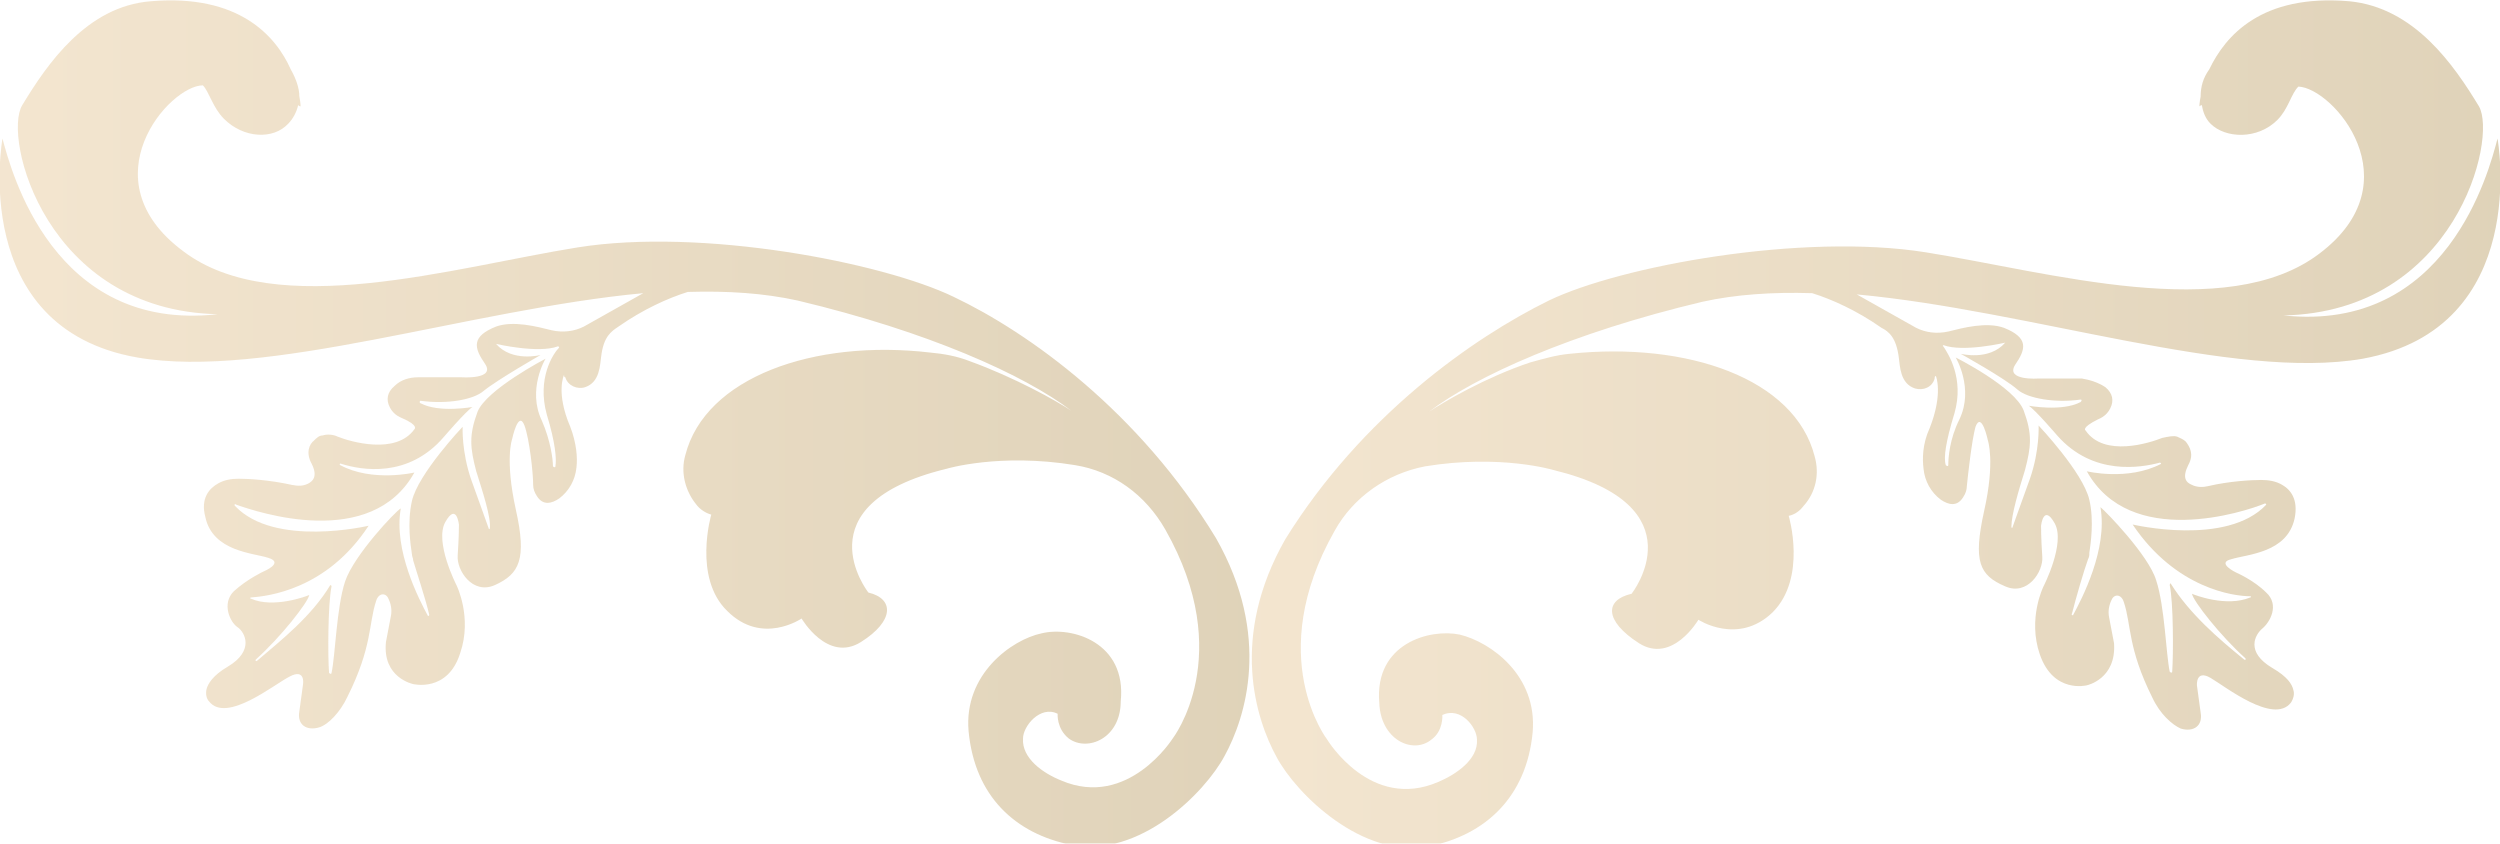 <?xml version="1.0" encoding="utf-8"?>
<!-- Generator: Adobe Illustrator 19.2.0, SVG Export Plug-In . SVG Version: 6.00 Build 0)  -->
<svg version="1.1" id="Layer_1" xmlns="http://www.w3.org/2000/svg" xmlns:xlink="http://www.w3.org/1999/xlink" x="0px" y="0px"
	 viewBox="0 0 202.1 68.2" style="enable-background:new 0 0 202.1 68.2;" xml:space="preserve">
<style type="text/css">
	.st0{opacity:0.4;}
	.st1{fill:url(#SVGID_1_);}
	.st2{fill:url(#SVGID_2_);}
	.st3{fill:#E2BF89;}
</style>
<g class="st0">
	<linearGradient id="SVGID_1_" gradientUnits="userSpaceOnUse" x1="101.072" y1="34.115" x2="202.115" y2="34.115">
		<stop  offset="0" style="stop-color:#E2BF89"/>
		<stop  offset="1" style="stop-color:#B09050"/>
	</linearGradient>
	<path class="st1" d="M201.9,11.2c-0.7,2.7-4.1,15.7-17.3,14.3c13.9-0.3,17.3-14.3,15.8-16.9c-2-3.3-5.2-8-10.5-8.5
		c-7.1-0.6-10,2.8-11.3,5.5c-0.5,0.7-0.7,1.4-0.7,2.2c-0.1,0.5-0.1,0.8-0.1,0.8s0.1-0.1,0.2-0.1c0.1,0.6,0.3,1.1,0.7,1.5
		c1.2,1.2,3.8,1.3,5.4-0.3c0.9-0.9,1.1-2.1,1.7-2.7c0,0,0,0,0,0c2.8,0.1,9.4,7.7,1.7,13.5c-7.5,5.7-21.8,1.5-31.8-0.1
		c-10-1.6-24.7,1.1-30.5,3.9c-6.1,3-15.1,9.3-21.3,19.3c-4.5,7.9-2.4,14.5-0.7,17.6c1.6,3,7,8.3,12.4,7.2c4.4-0.9,7.8-3.9,8.3-9.2
		c0.4-4.6-3.4-7.3-5.9-7.9c-2.4-0.5-6.9,0.7-6.5,5.5c0.1,3,2.7,4.2,4.2,3c1-0.7,0.9-2,0.9-2c1.5-0.7,2.8,1,2.8,2
		c0.1,1.6-1.7,2.8-3.1,3.4c-5.5,2.4-9-3.4-9-3.4s-5.2-6.7,0.6-16.9c1.5-2.7,4.2-4.6,7.3-5.2c6.1-1,10.4,0.3,10.4,0.3
		c11.9,2.9,6.3,10,6.3,10c-2.2,0.5-2.2,2.2,0.6,4c2.7,1.7,4.8-1.9,4.8-1.9s3.2,2.1,6-0.6c2.8-2.8,1.3-7.8,1.3-7.8
		c0.5-0.1,0.9-0.4,1.2-0.8c1-1.1,1.3-2.6,0.9-4c-1.6-6.3-10.3-9.3-19.8-8.3c-1.1,0.1-2.1,0.4-3.2,0.7c-3.6,1.2-7,3.2-8.2,4
		c3.8-2.9,11.6-6.4,22.1-8.9c2.7-0.6,5.7-0.8,8.9-0.7c1.6,0.5,3.6,1.4,5.6,2.8c0.6,0.3,1.2,0.8,1.4,2.4c0.1,0.7,0.1,2.1,1.3,2.5
		c0.7,0.2,1.4-0.1,1.6-0.8c0-0.1,0-0.2,0.1-0.2c0,0,0.6,1.4-0.5,4.2c-0.6,1.3-0.6,2.5-0.5,3.3c0.1,1,0.6,1.9,1.4,2.5
		c0.6,0.4,1.3,0.6,1.8-0.2c0.2-0.3,0.3-0.6,0.3-0.9c0.1-1,0.4-3.7,0.7-4.8c0.5-1.3,1,1.1,1,1.1s0.6,1.7-0.3,5.7
		c-0.9,4.1-0.4,5.2,1.7,6.1c1.8,0.8,3.1-1.2,3-2.4c-0.1-1.4-0.1-2.5-0.1-2.5s0.2-1.8,1.1-0.2c0.9,1.6-0.9,5.1-0.9,5.1
		s-1.3,2.6-0.3,5.5c1.1,3.2,3.8,2.5,3.8,2.5s2.4-0.5,2.2-3.4l-0.4-2.1c-0.1-0.5,0-1,0.2-1.4c0.2-0.5,0.8-0.5,1,0.2
		c0.6,1.8,0.3,3.7,2.3,7.7c0.6,1.3,1.6,2.2,2.3,2.5c1,0.3,1.8-0.2,1.6-1.3l-0.3-2.2c0,0-0.1-1.3,1.1-0.6c1.2,0.7,5.1,3.8,6.5,2
		c0.2-0.3,0.3-0.7,0.2-1c-0.1-0.5-0.5-1.1-1.7-1.8c-2.2-1.3-1.4-2.7-0.8-3.2s1.4-1.9,0.3-2.9c-1-1-2.4-1.6-2.4-1.6s-1.7-0.8-0.4-1.1
		c1.3-0.4,4.5-0.5,5.1-3.3c0.3-1.5-0.3-2.3-1-2.7c-0.5-0.3-1.1-0.4-1.7-0.4c-0.8,0-2.6,0.1-4.3,0.5c-0.4,0.1-0.9,0.1-1.3-0.1
		c-0.5-0.2-0.8-0.6-0.3-1.6c0.5-0.9,0.1-1.5-0.2-1.9c-0.2-0.2-0.5-0.3-0.7-0.4c-0.3-0.1-0.7,0-1.2,0.1c-1,0.4-4.7,1.6-6.2-0.6
		c0,0-0.4-0.2,1-0.9c0.5-0.2,0.8-0.5,1-0.9c0.3-0.6,0.2-1.2-0.4-1.7c-0.6-0.4-1.3-0.6-1.9-0.7l-3.5,0c0,0-2.7,0.2-1.9-1.1
		c0.9-1.3,1.1-2.2-0.9-3c-1.4-0.5-3.3,0-4.5,0.3c-0.9,0.2-1.8,0.1-2.6-0.3l-4.8-2.7c14.1,1.3,30.5,7,40.9,5.2
		C204.7,26.5,201.9,11.2,201.9,11.2z M157.1,27.9c1.6,0.6,5-0.2,5-0.2c-1.3,1.5-3.6,0.9-3.6,0.9s3.6,2,4.6,2.9
		c0.8,0.7,3,1.1,5.1,0.8c0.1,0,0.1,0.1,0,0.2c-1.5,0.8-4.2,0.3-4.2,0.3c0.5,0.3,2.3,2.4,2.3,2.4c2.9,3.3,6.8,2.6,8.3,2.2
		c0.1,0,0.1,0.1,0.1,0.1c-2.7,1.4-6,0.6-6,0.6c3.5,6.3,12.7,3.3,14.4,2.6c0.1,0,0.1,0.1,0.1,0.1c-3.2,3.4-10.8,1.6-10.8,1.6
		c3.5,5.2,8.2,5.8,9.5,5.8c0.1,0,0.1,0.1,0,0.1c-1.9,0.8-4.5-0.2-4.7-0.3c0.1,0.6,2.3,3.4,4.3,5.2c0.1,0.1,0,0.2-0.1,0.1
		c-2.1-1.7-4.4-3.7-5.9-6.1c0-0.1-0.1,0-0.1,0.1c0.3,1.4,0.3,5.6,0.2,7c0,0.1-0.1,0.1-0.2,0c-0.3-1.4-0.4-5.3-1.1-7.4
		c-0.6-2-4.1-5.6-4.5-5.9c0.6,3.4-1.5,7.4-2.2,8.7c0,0.1-0.2,0-0.1-0.1c0.3-1.2,1-3.6,1.3-4.4c0.1-0.2,0.1-0.3,0.1-0.5
		c0.1-0.7,0.4-2.6,0-4.3c-0.5-2.2-4.1-6-4.1-6s0.1,2-0.7,4.3c-0.6,1.7-1.2,3.3-1.4,3.9c0,0.1-0.1,0.1-0.1,0c0-1,0.6-3,1.1-4.6
		c0.5-1.9,0.6-2.9-0.1-4.8c-0.7-1.9-5.5-4.3-5.5-4.3s1.5,2.5,0.3,5c-0.8,1.6-0.9,3.1-0.9,3.7c0,0.1-0.1,0.1-0.2,0
		c-0.2-0.6,0-1.9,0.7-4.2c0.8-2.8-0.5-4.8-0.9-5.4C157,28,157.1,27.9,157.1,27.9z"/>
	<linearGradient id="SVGID_2_" gradientUnits="userSpaceOnUse" x1="0" y1="34.102" x2="101.072" y2="34.102">
		<stop  offset="0" style="stop-color:#E2BF89"/>
		<stop  offset="1" style="stop-color:#B09050"/>
	</linearGradient>
	<path class="st2" d="M77.1,24c-5.8-2.8-20.4-5.6-30.4-4c-10,1.6-24.4,6-31.9,0.3C7,14.5,13.7,6.9,16.4,6.9c0,0,0,0,0,0
		c0.5,0.5,0.8,1.8,1.7,2.7c1.6,1.6,4,1.7,5.2,0.4c0.4-0.4,0.7-1,0.8-1.5c0.1,0.1,0.2,0.1,0.2,0.1s0-0.3-0.1-0.8
		c0-0.7-0.3-1.5-0.7-2.2c-1.2-2.7-4.2-6.1-11.3-5.5C7,0.5,3.8,5.2,1.8,8.5c-1.6,2.6,1.9,16.6,15.8,16.9C4.3,26.9,0.9,13.8,0.2,11.2
		c0,0-2.8,15.3,10.9,17.7C21.5,30.7,38,25,52,23.7l-4.8,2.7c-0.8,0.4-1.7,0.5-2.6,0.3c-1.2-0.3-3.1-0.8-4.5-0.3
		c-2,0.8-1.8,1.7-0.9,3c0.9,1.3-1.9,1.1-1.9,1.1l-3.5,0c-0.7,0-1.4,0.2-1.9,0.7c-0.6,0.5-0.7,1.1-0.4,1.7c0.2,0.4,0.5,0.7,1,0.9
		c1.4,0.6,1,0.9,1,0.9c-1.5,2.1-5.2,1-6.2,0.6c-0.4-0.2-0.9-0.2-1.2-0.1c-0.3,0-0.5,0.2-0.7,0.4c-0.4,0.3-0.7,1-0.2,1.9
		c0.5,1,0.1,1.4-0.3,1.6c-0.4,0.2-0.8,0.2-1.3,0.1c-1.8-0.4-3.5-0.5-4.3-0.5c-0.6,0-1.2,0.1-1.7,0.4c-0.7,0.4-1.4,1.2-1,2.7
		c0.6,2.8,3.9,2.9,5.1,3.3c1.3,0.4-0.4,1.1-0.4,1.1s-1.3,0.6-2.4,1.6c-1,1-0.3,2.5,0.3,2.9s1.4,1.9-0.8,3.2
		c-1.2,0.7-1.6,1.4-1.7,1.8c-0.1,0.4,0,0.8,0.2,1c1.4,1.8,5.3-1.4,6.5-2c1.3-0.7,1.1,0.6,1.1,0.6l-0.3,2.2c-0.2,1.1,0.6,1.6,1.6,1.3
		c0.7-0.2,1.7-1.2,2.3-2.5c2-4,1.7-5.9,2.3-7.7c0.2-0.7,0.8-0.7,1-0.2c0.2,0.4,0.3,0.9,0.2,1.4l-0.4,2.1c-0.3,2.9,2.2,3.4,2.2,3.4
		s2.8,0.7,3.8-2.5c1-2.9-0.3-5.5-0.3-5.5s-1.8-3.5-0.9-5.1c0.9-1.6,1.1,0.2,1.1,0.2s0,1.1-0.1,2.5c-0.1,1.2,1.2,3.2,3,2.4
		c2-0.9,2.6-2.1,1.7-6.1c-0.9-4.1-0.3-5.7-0.3-5.7s0.5-2.4,1-1.1c0.4,1.1,0.7,3.8,0.7,4.8c0,0.3,0.1,0.6,0.3,0.9
		c0.5,0.8,1.2,0.6,1.8,0.2c0.8-0.6,1.3-1.5,1.4-2.5c0.1-0.8,0-2-0.5-3.3c-1.2-2.8-0.5-4.2-0.5-4.2c0,0.1,0,0.2,0.1,0.2
		c0.2,0.7,1,1,1.6,0.8c1.2-0.4,1.2-1.8,1.3-2.5c0.2-1.6,0.8-2,1.4-2.4c2-1.4,4-2.3,5.6-2.8c3.2-0.1,6.2,0.1,8.9,0.7
		c10.5,2.5,18.3,6,22.1,8.9c-1.2-0.8-4.6-2.7-8.2-4c-1-0.4-2.1-0.6-3.2-0.7c-9.4-1.1-18.2,2-19.8,8.3c-0.4,1.4,0,2.9,0.9,4
		c0.3,0.4,0.8,0.7,1.2,0.8c0,0-1.5,5.1,1.3,7.8c2.8,2.8,6,0.6,6,0.6s2.1,3.6,4.8,1.9c2.7-1.7,2.7-3.5,0.6-4c0,0-5.6-7.1,6.3-10
		c0,0,4.3-1.3,10.4-0.3c3.1,0.5,5.7,2.4,7.3,5.2c5.8,10.2,0.6,16.9,0.6,16.9s-3.6,5.7-9,3.4c-1.5-0.6-3.2-1.8-3.1-3.4
		c0-1,1.4-2.7,2.8-2c0,0-0.1,1.2,0.9,2c1.5,1.1,4.2,0,4.2-3c0.5-4.8-4-6.1-6.4-5.5c-2.4,0.5-6.3,3.3-5.9,7.9
		c0.5,5.3,3.8,8.3,8.3,9.2c5.5,1.1,10.8-4.2,12.4-7.2c1.7-3.1,3.8-9.7-0.7-17.6C92.1,33.3,83.2,26.9,77.1,24z M44.2,33.5
		c0.7,2.3,0.8,3.6,0.7,4.2c0,0.1-0.1,0.1-0.2,0c0-0.6-0.2-2.1-0.9-3.7c-1.2-2.5,0.3-5,0.3-5s-4.8,2.5-5.5,4.3
		c-0.7,1.9-0.6,2.9-0.1,4.8c0.5,1.6,1.2,3.7,1.1,4.6c0,0.1-0.1,0.1-0.1,0c-0.2-0.6-0.8-2.2-1.4-3.9c-0.8-2.3-0.7-4.3-0.7-4.3
		s-3.6,3.8-4.1,6c-0.4,1.8-0.1,3.6,0,4.3c0,0.2,0.1,0.3,0.1,0.5c0.2,0.7,1,3.1,1.3,4.4c0,0.1-0.1,0.1-0.1,0.1
		c-0.7-1.3-2.8-5.3-2.2-8.7c-0.4,0.2-3.8,3.8-4.5,5.9c-0.7,2.1-0.8,6.1-1.1,7.4c0,0.1-0.1,0.1-0.2,0c-0.1-1.3-0.1-5.5,0.2-7
		c0-0.1-0.1-0.1-0.1-0.1c-1.5,2.5-3.9,4.4-5.9,6.1c-0.1,0.1-0.2,0-0.1-0.1c2-1.8,4.2-4.6,4.3-5.2c-0.2,0.1-2.9,1.1-4.7,0.3
		c-0.1,0-0.1-0.1,0-0.1c1.3-0.1,6.1-0.6,9.5-5.8c0,0-7.6,1.8-10.8-1.6c-0.1-0.1,0-0.2,0.1-0.1c1.7,0.6,10.9,3.7,14.4-2.6
		c0,0-3.4,0.8-6-0.6c-0.1,0,0-0.2,0.1-0.1c1.6,0.5,5.4,1.2,8.3-2.2c0,0,1.8-2.1,2.3-2.4c0,0-2.7,0.5-4.2-0.3c-0.1,0-0.1-0.2,0-0.2
		c2.2,0.3,4.3-0.1,5.1-0.8c1.1-0.9,4.6-2.9,4.6-2.9s-2.3,0.6-3.6-0.9c0,0,3.4,0.8,5,0.2c0.1,0,0.1,0.1,0.1,0.1
		C44.7,28.6,43.4,30.6,44.2,33.5z"/>
</g>
</svg>
